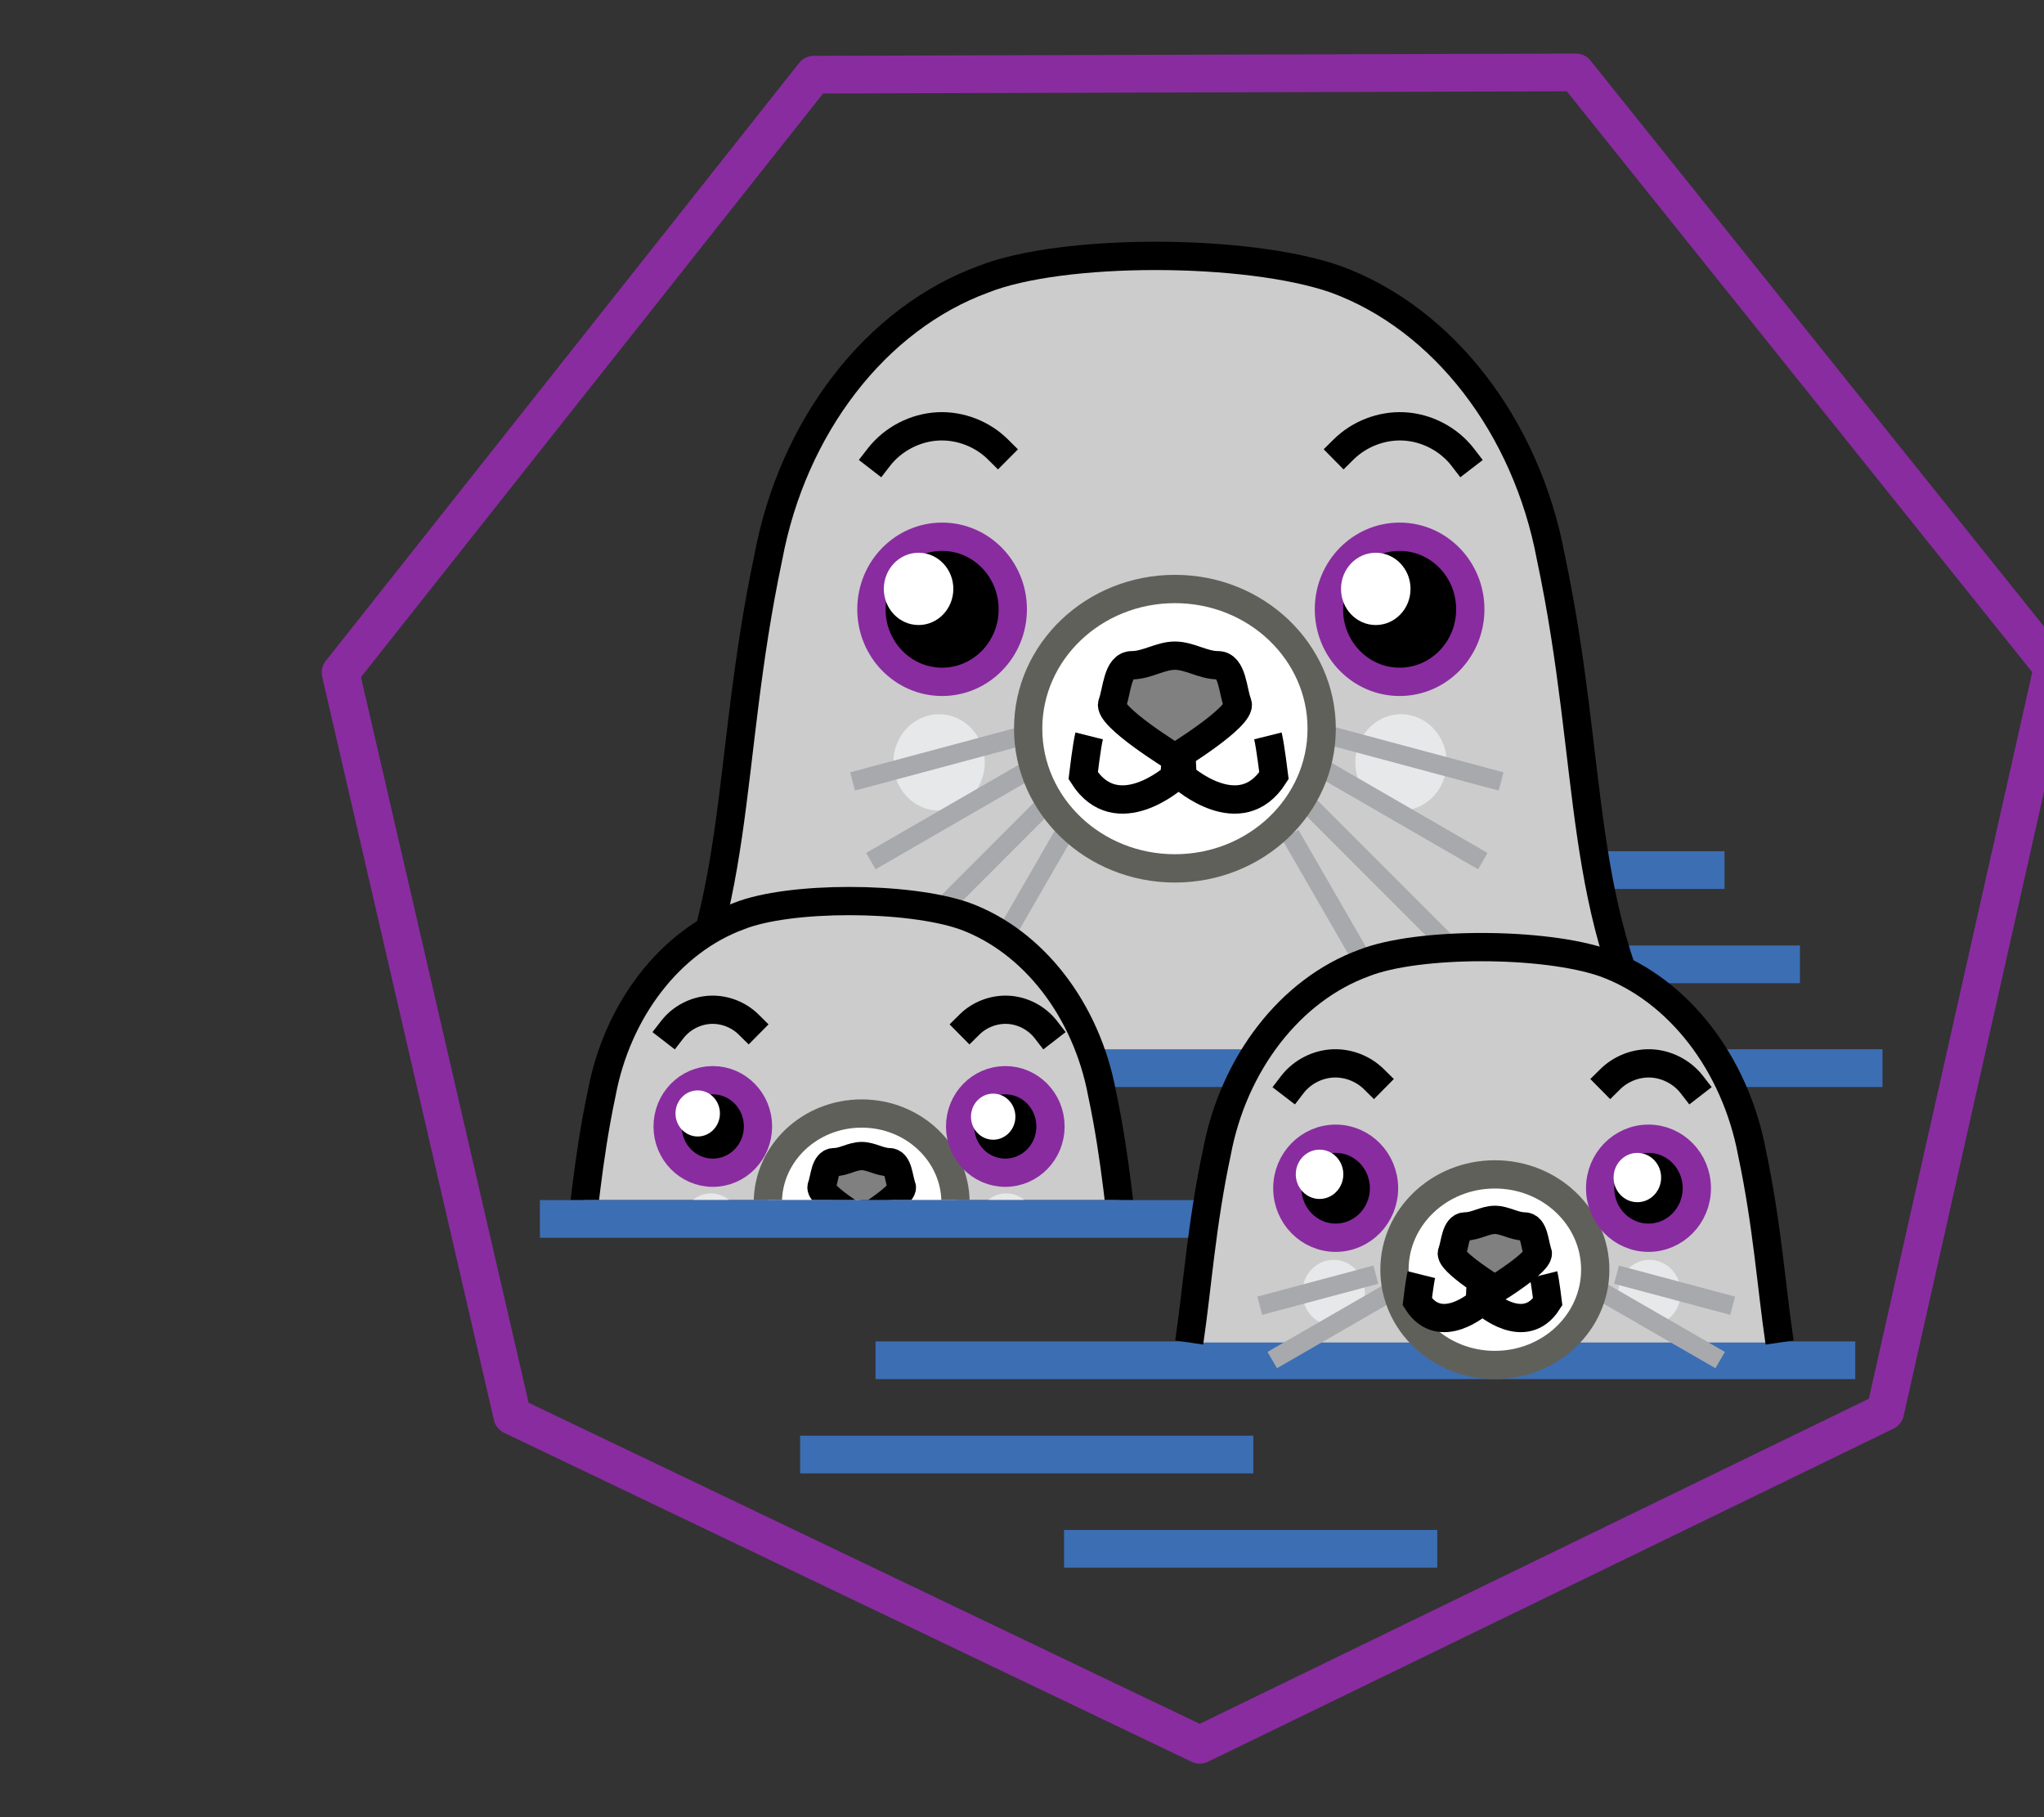 

<svg width="100%" height="100%" viewBox="0 0 18 16" version="1.1" xmlns="http://www.w3.org/2000/svg" xmlns:xlink="http://www.w3.org/1999/xlink" xml:space="preserve" style="fill-rule:evenodd;clip-rule:evenodd;">
    <rect x="0" y="0" width="18" height="16" fill="#333333" stroke="none"/>
    <g id="g10985" transform="matrix(0.083,0,0,0.083,-291.206,8.058)">
        <g id="podman">
            <g id="g109851">
                <path id="path10821" d="M3643.4,-4.783L3691.48,-4.783" style="fill:none;stroke:rgb(60,110,180);stroke-width:4px;"/>
                <path id="path10823" d="M3651.4,5.217L3699.48,5.217" style="fill:none;stroke:rgb(60,110,180);stroke-width:4px;"/>
                <g id="g10875" transform="matrix(1.15,0,0,1.151,-543.969,1.66)">
                    <path id="path10825" d="M3677.87,12.844C3669.15,-1.301 3671.1,-14.945 3666.97,-34.439C3664.71,-46.478 3657.07,-56.416 3647.12,-60.055C3638.91,-62.919 3621.86,-62.927 3614.63,-60.055C3604.68,-56.416 3597.04,-46.478 3594.78,-34.439C3590.65,-14.945 3592.6,-1.301 3583.88,12.844" style="fill:rgb(204,204,204);stroke:black;stroke-width:2.61px;"/>
                    <ellipse id="ellipse10827" cx="3653.15" cy="-15.523" rx="4.218" ry="4.439" style="fill:rgb(231,232,233);"/>
                    <ellipse id="ellipse10829" cx="3610.53" cy="-15.523" rx="4.218" ry="4.439" style="fill:rgb(231,232,233);"/>
                    <g id="g10839" transform="matrix(0.888,0,0,0.888,408.272,2.108)">
                        <path id="path10831" d="M3614.81,-22.607L3597.16,-17.877" style="fill:none;stroke:rgb(167,169,172);stroke-width:1.96px;"/>
                        <path id="path10833" d="M3616.81,-19.857L3599.06,-9.609" style="fill:none;stroke:rgb(167,169,172);stroke-width:1.96px;"/>
                        <path id="path10835" d="M3618.31,-16.607L3600.31,1.393" style="fill:none;stroke:rgb(167,169,172);stroke-width:1.96px;"/>
                        <path id="path10837" d="M3619.06,-12.357L3609.86,3.577" style="fill:none;stroke:rgb(167,169,172);stroke-width:1.96px;"/>
                    </g>
                    <g id="g10849" transform="matrix(-0.888,0,0,0.888,6856.66,2.108)">
                        <path id="path10841" d="M3614.81,-22.607L3597.16,-17.877" style="fill:none;stroke:rgb(167,169,172);stroke-width:1.96px;"/>
                        <path id="path10843" d="M3616.81,-19.857L3599.06,-9.609" style="fill:none;stroke:rgb(167,169,172);stroke-width:1.96px;"/>
                        <path id="path10845" d="M3618.31,-16.607L3600.31,1.393" style="fill:none;stroke:rgb(167,169,172);stroke-width:1.96px;"/>
                        <path id="path10847" d="M3619.06,-12.357L3609.86,3.577" style="fill:none;stroke:rgb(167,169,172);stroke-width:1.96px;"/>
                    </g>
                    <ellipse id="ellipse10851" cx="3632.29" cy="-18.63" rx="13.54" ry="12.875" style="fill:white;stroke:rgb(96,96,91);stroke-width:2.61px;stroke-linecap:square;"/>
                    <g id="ellipse10853" transform="matrix(-1,0,0,1,0,0)">
                        <ellipse cx="-3653.02" cy="-29.634" rx="6.521" ry="6.686" style="stroke:rgb(137,44,160);stroke-width:2.61px;stroke-linecap:square;"/>
                    </g>
                    <path id="path10855" d="M3658.86,-43.632C3657.56,-45.326 3655.49,-46.403 3653.35,-46.494C3651.34,-46.581 3649.3,-45.792 3647.86,-44.371" style="fill:none;fill-rule:nonzero;stroke:black;stroke-width:2.61px;stroke-linecap:square;"/>
                    <g id="g10861" transform="matrix(0.888,0,0,0.888,402.945,-1.443)">
                        <g id="g10863">
                            <g id="g108611">
                                <path id="path10857" d="M3637.06,-21.857L3637.44,-14.357C3637.44,-14.357 3643.44,-8.982 3646.94,-14.482C3646.94,-14.482 3646.56,-17.607 3646.31,-18.607" style="fill:none;stroke:black;stroke-width:2.94px;"/>
                                <path id="path10859" d="M3636.99,-21.857L3636.62,-14.357C3636.62,-14.357 3630.62,-8.982 3627.12,-14.482C3627.12,-14.482 3627.49,-17.607 3627.74,-18.607" style="fill:none;stroke:black;stroke-width:2.94px;"/>
                            </g>
                        </g>
                    </g>
                    <path id="path10865" d="M3638.07,-20.952C3637.61,-22.128 3637.61,-24.479 3636.25,-24.479C3634.89,-24.479 3633.63,-25.361 3632.29,-25.361C3630.95,-25.361 3629.69,-24.479 3628.33,-24.479C3626.96,-24.479 3626.96,-22.128 3626.51,-20.952C3626.06,-19.777 3632.29,-15.957 3632.29,-15.957C3632.29,-15.957 3638.52,-19.777 3638.07,-20.952Z" style="fill:rgb(128,128,128);fill-rule:nonzero;stroke:black;stroke-width:2.61px;stroke-linecap:square;"/>
                    <ellipse id="ellipse10867" cx="3610.81" cy="-29.634" rx="6.521" ry="6.686" style="stroke:rgb(137,44,160);stroke-width:2.61px;stroke-linecap:square;"/>
                    <ellipse id="ellipse10869" cx="3608.64" cy="-31.515" rx="3.207" ry="3.331" style="fill:white;"/>
                    <path id="path10871" d="M3604.96,-43.632C3606.27,-45.326 3608.34,-46.403 3610.48,-46.494C3612.49,-46.581 3614.53,-45.792 3615.96,-44.371" style="fill:none;fill-rule:nonzero;stroke:black;stroke-width:2.61px;stroke-linecap:square;"/>
                    <ellipse id="ellipse10873" cx="3650.82" cy="-31.515" rx="3.207" ry="3.331" style="fill:white;"/>
                </g>
                <path id="path10877" d="M3583.79,16.226L3708.24,16.226" style="fill:none;stroke:rgb(60,110,180);stroke-width:4px;"/>
                <g id="g10929" transform="matrix(0.83,0,0,0.83,621.923,-5.381)">
                    <clipPath id="_clip-ggvhn3x">
                        <rect x="3532.56" y="-5.607" width="99" height="48.5"/>
                    </clipPath>
                    <g clip-path="url(#_clip-ggvhn3x)">
                        <path id="path10879" d="M3621.98,51.921C3620.99,45.185 3620.51,37.858 3618.68,29.237C3616.68,18.589 3609.91,9.799 3601.09,6.581C3593.82,4.048 3578.72,4.04 3572.32,6.581C3563.5,9.799 3556.73,18.589 3554.73,29.237C3552.9,37.858 3552.42,45.185 3551.43,51.921" style="fill:rgb(204,204,204);stroke:black;stroke-width:3.61px;"/>
                        <ellipse id="ellipse10881" cx="3606.44" cy="45.968" rx="3.736" ry="3.927" style="fill:rgb(231,232,233);"/>
                        <ellipse id="ellipse10883" cx="3568.69" cy="45.968" rx="3.736" ry="3.927" style="fill:rgb(231,232,233);"/>
                        <g id="g10893" transform="matrix(0.787,0,0,0.785,732.038,61.561)">
                            <path id="path10885" d="M3614.81,-22.607L3597.16,-17.877" style="fill:none;stroke:rgb(167,169,172);stroke-width:3.06px;"/>
                            <path id="path10887" d="M3616.81,-19.857L3599.06,-9.609" style="fill:none;stroke:rgb(167,169,172);stroke-width:3.06px;"/>
                            <path id="path10889" d="M3618.31,-16.607L3600.31,1.393" style="fill:none;stroke:rgb(167,169,172);stroke-width:3.06px;"/>
                            <path id="path10891" d="M3619.06,-12.357L3609.86,3.577" style="fill:none;stroke:rgb(167,169,172);stroke-width:3.06px;"/>
                        </g>
                        <g id="g10903" transform="matrix(-0.787,0,0,0.785,6444.19,61.561)">
                            <path id="path10895" d="M3614.81,-22.607L3597.16,-17.877" style="fill:none;stroke:rgb(167,169,172);stroke-width:3.06px;"/>
                            <path id="path10897" d="M3616.81,-19.857L3599.06,-9.609" style="fill:none;stroke:rgb(167,169,172);stroke-width:3.06px;"/>
                            <path id="path10899" d="M3618.31,-16.607L3600.31,1.393" style="fill:none;stroke:rgb(167,169,172);stroke-width:3.06px;"/>
                            <path id="path10901" d="M3619.06,-12.357L3609.86,3.577" style="fill:none;stroke:rgb(167,169,172);stroke-width:3.06px;"/>
                        </g>
                        <ellipse id="ellipse10905" cx="3587.96" cy="43.219" rx="11.994" ry="11.387" style="fill:white;stroke:rgb(96,96,91);stroke-width:3.61px;stroke-linecap:square;"/>
                        <g id="ellipse10907" transform="matrix(-1,0,0,1,0,0)">
                            <ellipse cx="-3606.32" cy="33.487" rx="5.776" ry="5.914" style="stroke:rgb(137,44,160);stroke-width:3.61px;stroke-linecap:square;"/>
                        </g>
                        <path id="path10909" d="M3611.5,21.106C3610.34,19.607 3608.51,18.655 3606.62,18.575C3604.83,18.498 3603.02,19.195 3601.75,20.452" style="fill:none;fill-rule:nonzero;stroke:black;stroke-width:3.61px;stroke-linecap:square;"/>
                        <g id="g10915" transform="matrix(0.787,0,0,0.785,727.319,58.42)">
                            <g id="g10917">
                                <g id="g109151">
                                    <path id="path10911" d="M3637.06,-21.857L3637.44,-14.357C3637.44,-14.357 3643.44,-8.982 3646.94,-14.482C3646.94,-14.482 3646.56,-17.607 3646.31,-18.607" style="fill:none;stroke:black;stroke-width:4.6px;"/>
                                    <path id="path10913" d="M3636.99,-21.857L3636.62,-14.357C3636.62,-14.357 3630.62,-8.982 3627.12,-14.482C3627.12,-14.482 3627.49,-17.607 3627.74,-18.607" style="fill:none;stroke:black;stroke-width:4.6px;"/>
                                </g>
                            </g>
                        </g>
                        <path id="path10919" d="M3593.08,41.165C3592.67,40.125 3592.67,38.046 3591.47,38.046C3590.26,38.046 3589.14,37.266 3587.96,37.266C3586.77,37.266 3585.65,38.046 3584.45,38.046C3583.24,38.046 3583.24,40.125 3582.84,41.165C3582.43,42.205 3587.96,45.584 3587.96,45.584C3587.96,45.584 3593.48,42.205 3593.08,41.165Z" style="fill:rgb(128,128,128);fill-rule:nonzero;stroke:black;stroke-width:3.61px;stroke-linecap:square;"/>
                        <ellipse id="ellipse10921" cx="3568.93" cy="33.487" rx="5.776" ry="5.914" style="stroke:rgb(137,44,160);stroke-width:3.61px;stroke-linecap:square;"/>
                        <ellipse id="ellipse10923" cx="3567" cy="31.823" rx="2.84" ry="2.946" style="fill:white;"/>
                        <path id="path10925" d="M3563.75,21.106C3564.91,19.607 3566.74,18.655 3568.64,18.575C3570.42,18.498 3572.23,19.195 3573.5,20.452" style="fill:none;fill-rule:nonzero;stroke:black;stroke-width:3.61px;stroke-linecap:square;"/>
                        <ellipse id="ellipse10927" cx="3604.77" cy="32.236" rx="2.84" ry="2.946" style="fill:white;"/>
                    </g>
                </g>
                <path id="path10931" d="M3635.8,88.005L3562.86,53.109L3544.64,-25.738L3594.86,-89.161L3675.7,-89.403L3726.29,-26.28L3708.53,52.673L3635.8,88.005Z" style="fill:none;fill-rule:nonzero;stroke:rgb(137,44,160);stroke-width:4px;stroke-linecap:round;stroke-linejoin:round;"/>
                <path id="path10933" d="M3565.79,32.226L3640.75,32.226" style="fill:none;stroke:rgb(60,110,180);stroke-width:4px;"/>
                <path id="path10935" d="M3601.4,47.217L3705.35,47.217" style="fill:none;stroke:rgb(60,110,180);stroke-width:4px;"/>
                <g id="g10979" transform="matrix(1,0,0,1,2.95,3.34)">
                    <path id="path10937" d="M3694.37,41.994C3693.49,36.013 3693.06,29.507 3691.44,21.853C3689.66,12.398 3683.65,4.593 3675.82,1.736C3669.37,-0.513 3655.96,-0.52 3650.27,1.736C3642.45,4.593 3636.43,12.398 3634.66,21.853C3633.03,29.507 3632.61,36.013 3631.73,41.994" style="fill:rgb(204,204,204);stroke:black;stroke-width:3px;"/>
                    <ellipse id="ellipse10939" cx="3680.57" cy="36.708" rx="3.317" ry="3.486" style="fill:rgb(231,232,233);"/>
                    <ellipse id="ellipse10941" cx="3647.05" cy="36.708" rx="3.317" ry="3.486" style="fill:rgb(231,232,233);"/>
                    <g id="g10947" transform="matrix(0.698,0,0,0.697,1130.17,45.226)">
                        <path id="path10943" d="M3612.27,-14.967L3594.62,-10.237" style="fill:none;stroke:rgb(167,169,172);stroke-width:2.87px;"/>
                        <path id="path10945" d="M3614.27,-12.217L3596.52,-1.968" style="fill:none;stroke:rgb(167,169,172);stroke-width:2.87px;"/>
                    </g>
                    <g id="g10953" transform="matrix(-0.698,0,0,0.697,6200.21,50.553)">
                        <path id="path10949" d="M3614.81,-22.607L3597.16,-17.877" style="fill:none;stroke:rgb(167,169,172);stroke-width:2.87px;"/>
                        <path id="path10951" d="M3616.81,-19.857L3599.06,-9.609" style="fill:none;stroke:rgb(167,169,172);stroke-width:2.87px;"/>
                    </g>
                    <ellipse id="ellipse10955" cx="3664.16" cy="34.267" rx="10.65" ry="10.11" style="fill:white;stroke:rgb(96,96,91);stroke-width:3px;stroke-linecap:square;"/>
                    <g id="ellipse10957" transform="matrix(-1,0,0,1,0,0)">
                        <ellipse cx="-3680.46" cy="25.626" rx="5.129" ry="5.251" style="stroke:rgb(137,44,160);stroke-width:3px;stroke-linecap:square;"/>
                    </g>
                    <path id="path10959" d="M3685.06,14.633C3684.03,13.303 3682.4,12.457 3680.72,12.385C3679.14,12.318 3677.54,12.937 3676.41,14.053" style="fill:none;fill-rule:nonzero;stroke:black;stroke-width:3px;stroke-linecap:square;"/>
                    <g id="g10965" transform="matrix(0.698,0,0,0.697,1124.2,47.764)">
                        <g id="g10967">
                            <g id="g109651">
                                <path id="path10961" d="M3637.06,-21.857L3637.44,-14.357C3637.44,-14.357 3643.44,-8.982 3646.94,-14.482C3646.94,-14.482 3646.56,-17.607 3646.31,-18.607" style="fill:none;stroke:black;stroke-width:4.3px;"/>
                                <path id="path10963" d="M3636.99,-21.857L3636.62,-14.357C3636.62,-14.357 3630.62,-8.982 3627.12,-14.482C3627.12,-14.482 3627.49,-17.607 3627.74,-18.607" style="fill:none;stroke:black;stroke-width:4.3px;"/>
                            </g>
                        </g>
                    </g>
                    <path id="path10969" d="M3668.7,32.443C3668.35,31.52 3668.35,29.674 3667.28,29.674C3666.2,29.674 3665.21,28.982 3664.16,28.982C3663.11,28.982 3662.11,29.674 3661.04,29.674C3659.97,29.674 3659.97,31.52 3659.61,32.443C3659.26,33.367 3664.16,36.367 3664.16,36.367C3664.16,36.367 3669.06,33.367 3668.7,32.443Z" style="fill:rgb(128,128,128);fill-rule:nonzero;stroke:black;stroke-width:3px;stroke-linecap:square;"/>
                    <ellipse id="ellipse10971" cx="3647.27" cy="25.626" rx="5.129" ry="5.251" style="stroke:rgb(137,44,160);stroke-width:3px;stroke-linecap:square;"/>
                    <ellipse id="ellipse10973" cx="3645.56" cy="24.148" rx="2.522" ry="2.616" style="fill:white;"/>
                    <path id="path10975" d="M3642.67,14.633C3643.69,13.303 3645.32,12.457 3647,12.385C3648.59,12.318 3650.19,12.937 3651.32,14.053" style="fill:none;fill-rule:nonzero;stroke:black;stroke-width:3px;stroke-linecap:square;"/>
                    <ellipse id="ellipse10977" cx="3679.28" cy="24.492" rx="2.522" ry="2.616" style="fill:white;"/>
                </g>
                <path id="path10981" d="M3593.4,57.217L3641.48,57.217" style="fill:none;stroke:rgb(60,110,180);stroke-width:4px;"/>
                <path id="path10983" d="M3621.4,67.217L3661,67.217" style="fill:none;stroke:rgb(60,110,180);stroke-width:4px;"/>
            </g>
        </g>
    </g>
</svg>
